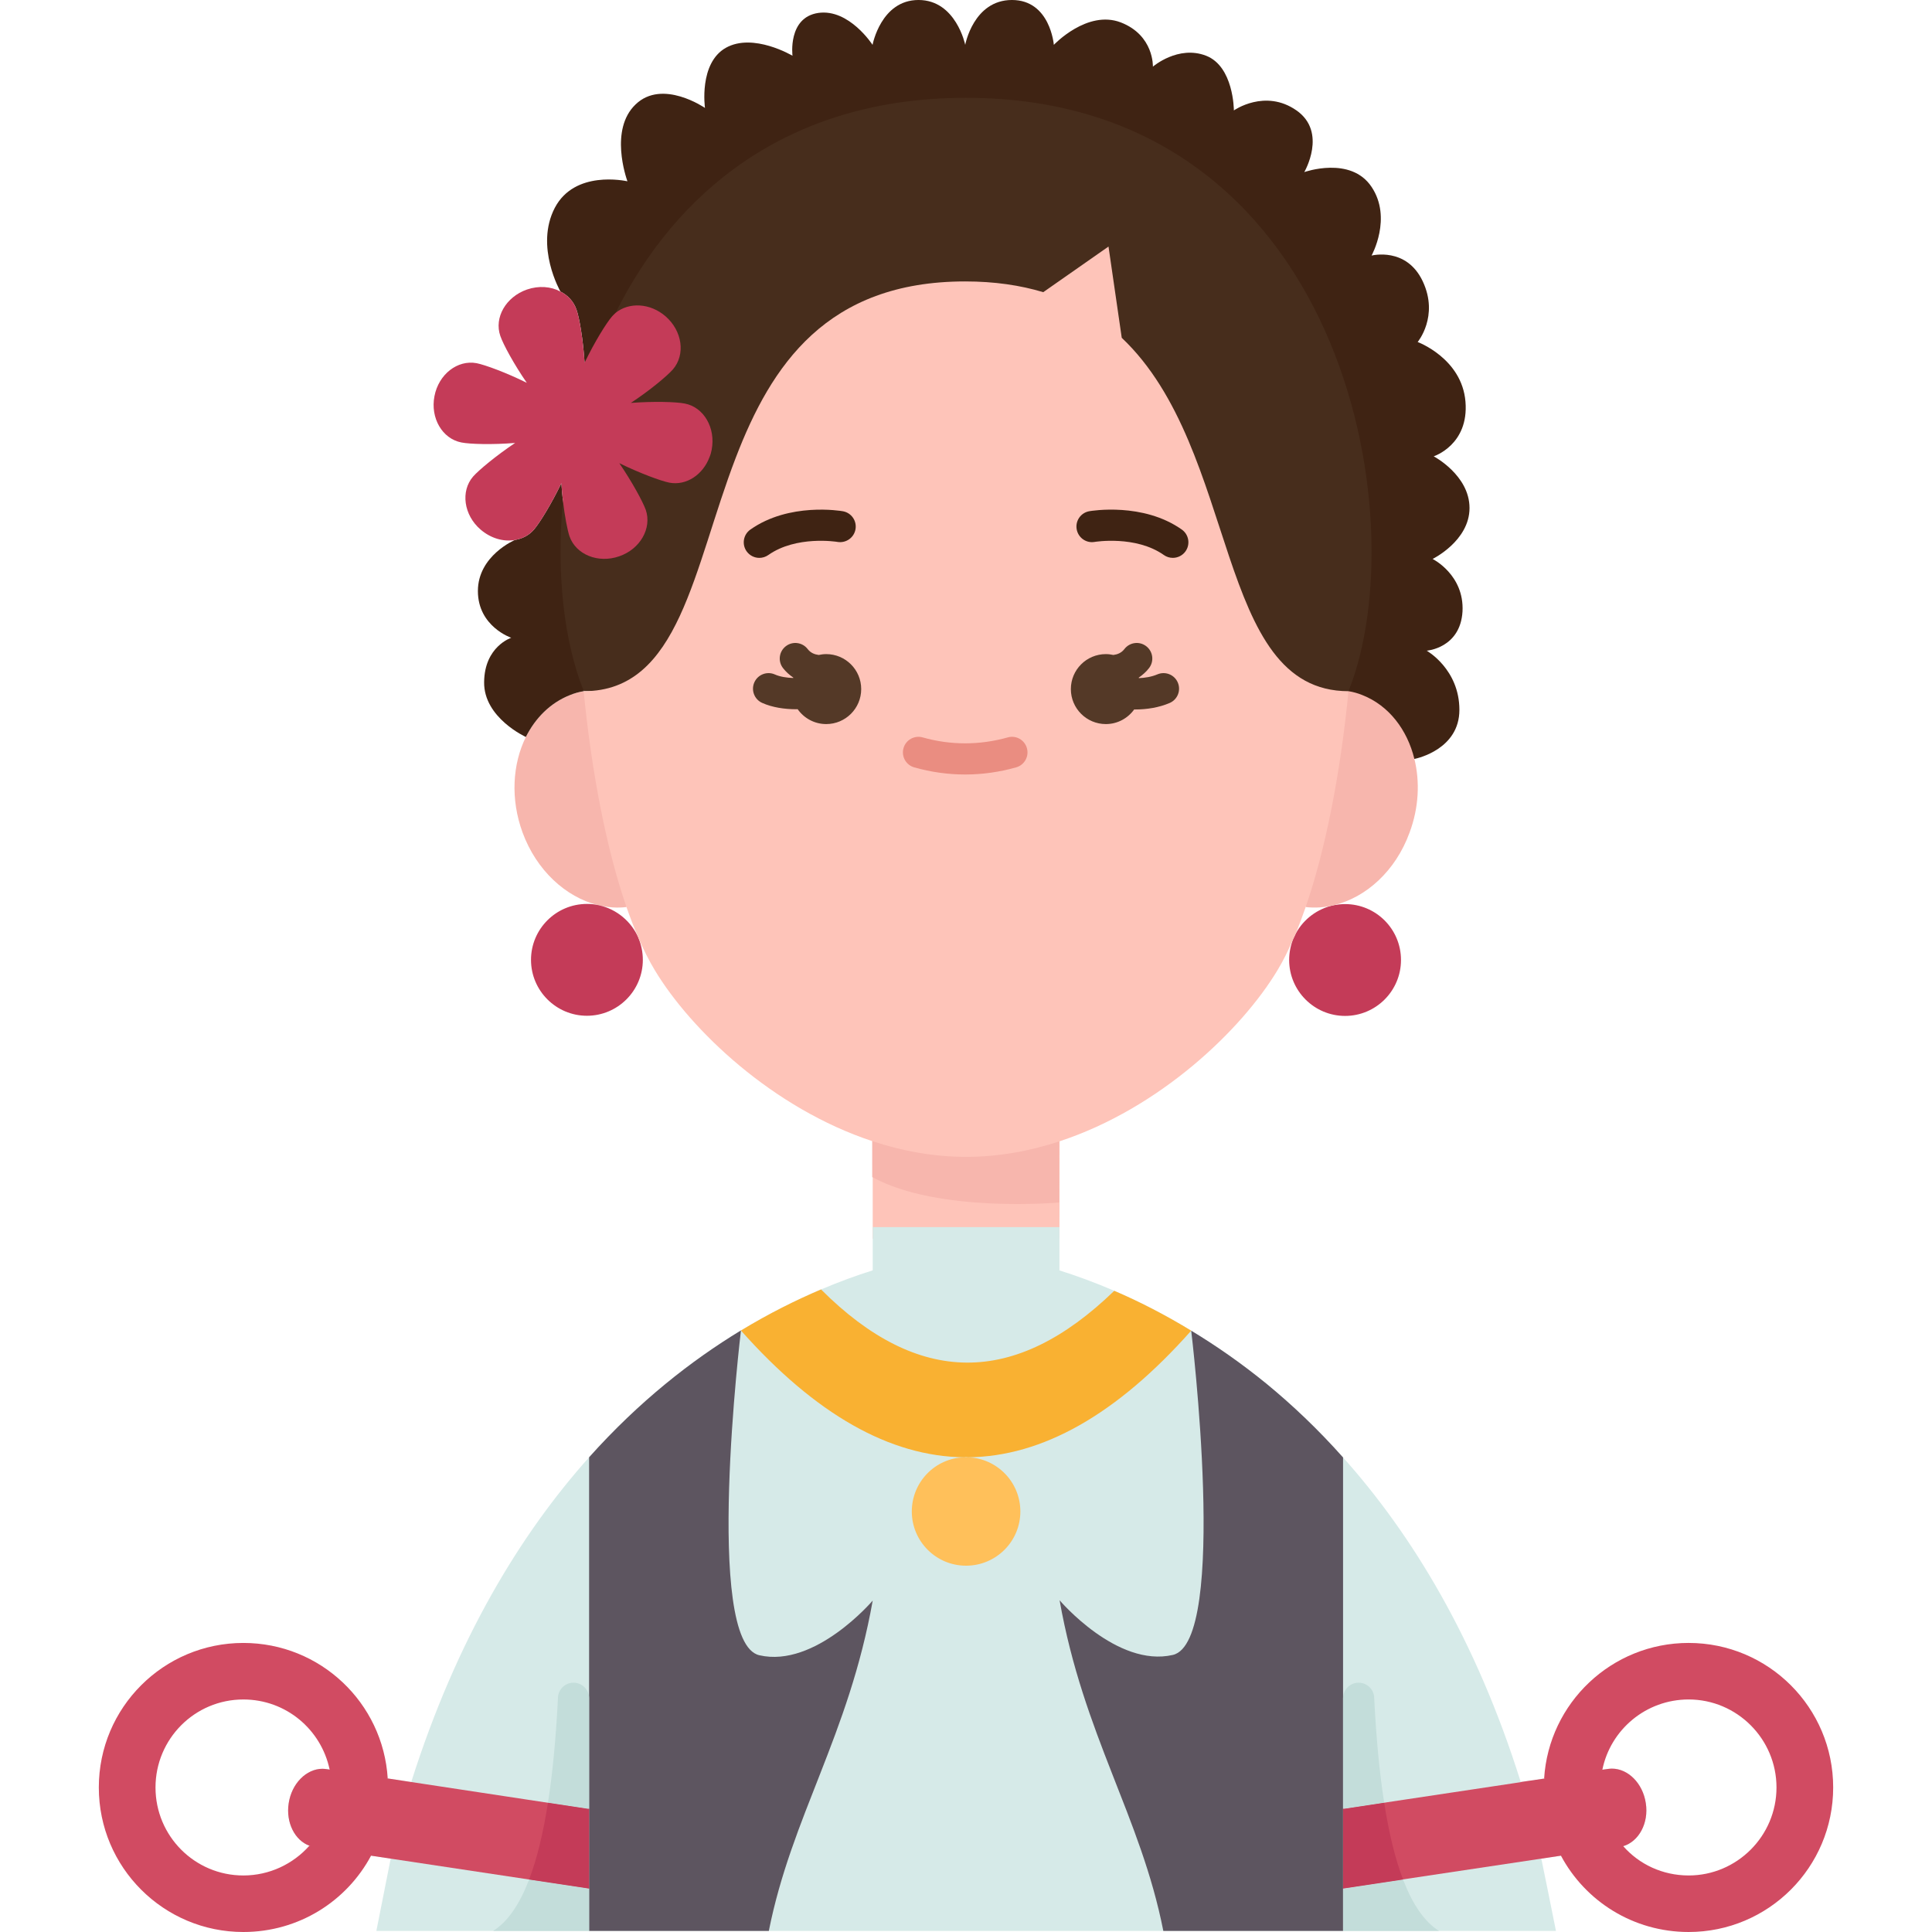 <svg id="Flat" enable-background="new 0 0 111.36 124.05" height="512" viewBox="0 0 111.36 124.05" width="512" xmlns="http://www.w3.org/2000/svg"><g><path d="m61.69 72.787-.01 6.745h-11.99v-6.745z" fill="#fec4b9"/><path d="m49.656 72.787s6.005.246 12.004.018l.006 4.404s-7.762.705-12.007-1.632z" fill="#f7b6ad"/><path d="m99.33 115.78c-.19-1.28-1.14-2.22-2.18-2.22-.08 0-.17.01-.25.02l-.36.05-3.74.57-1.5.22c-2.89-9.2-7.01-15.92-11.41-20.84l-.01-.01c-1.6-1.8-3.24-3.35-4.88-4.7-1.64-1.34-3.27-2.47-4.86-3.43-1.72-1.05-3.4-1.9-4.94-2.56-1.26-.54-2.44-.97-3.52-1.31v-2.78h-5.96-6.03v2.78h-.01c-1.02.32-2.12.72-3.3 1.22-1.6.68-3.34 1.54-5.15 2.64h-.01c-3.16 1.92-6.52 4.54-9.74 8.14-4.39 4.91-8.5 11.64-11.42 20.85l-1.51-.23-3.73-.57-.21-.03c-.08-.01-.17-.02-.25-.02-1.03 0-1.98.94-2.17 2.22-.19 1.24.4 2.38 1.33 2.72.11.04.22.07.33.09l3.63.55 1.26.19c-.24 1.21-.58 2.91-.92 4.64h13.66 11.54 12.7 12.63 11.54 13.67c-.35-1.74-.69-3.44-.94-4.64l1.26-.19 3.77-.56c.08-.01.16-.03.23-.05 1-.3 1.65-1.48 1.45-2.76z" fill="#d6eae8"/><path d="m33.88 58.24c-.58.07-1.17.03-1.75-.11-.03-.01-.06-.02-.1-.02-2.04-.51-3.92-2.21-4.82-4.65-.79-2.15-.65-4.4.21-6.14.61-1.22 1.57-2.19 2.83-2.69.29-.12.58-.2.88-.25 2.866 4.811 3.674 9.723 2.75 13.86z" fill="#f7b6ad"/><path d="m80.02 58.05c1.98 0 3.59 1.6 3.59 3.59 0 1.98-1.61 3.59-3.59 3.59s-3.59-1.61-3.59-3.59c0-.47.09-.92.25-1.33.06-.13.12-.26.18-.38.5-.92 1.39-1.59 2.44-1.81.23-.04.47-.07.72-.07z" fill="#c43b58"/><path d="m34.65 60.23c.18.43.28.91.28 1.4 0 1.98-1.61 3.59-3.59 3.59s-3.59-1.61-3.59-3.59 1.61-3.59 3.59-3.59c.24 0 .47.02.69.07.04 0 .07.01.1.02 1.13.25 2.07 1.05 2.52 2.09z" fill="#c43b58"/><path d="m31.14 44.38h-.01c-.3.05-.59.13-.88.25-1.26.5-2.22 1.47-2.83 2.69 0 0-2.71-1.23-2.68-3.52.02-2.29 1.74-2.85 1.74-2.85s-2.14-.72-2.14-3 2.38-3.28 2.38-3.28c.48-.08.91-.3 1.23-.68.36-.42 1.12-1.65 1.75-2.97.02.38.06.76.1 1.13v.01c.942 4.474 1.263 8.897 1.34 12.22z" fill="#3f2313"/><path d="m31.19 23.29c-.09-1.45-.33-2.88-.52-3.41-.18-.52-.55-.92-1.03-1.16 0 0-1.66-2.89-.36-5.38 1.28-2.43 4.5-1.73 4.66-1.7-.08-.23-1.16-3.32.52-4.93 1.72-1.67 4.46.22 4.46.22s-.41-2.87 1.34-3.86c1.76-.99 4.28.51 4.28.51s-.32-2.46 1.66-2.75c1.98-.28 3.48 2.05 3.48 2.05s.54-2.88 2.95-2.88 3 2.88 3 2.88.53-2.88 3-2.88c2.46 0 2.69 2.88 2.69 2.88s2.14-2.27 4.3-1.44c2.14.83 2.06 2.84 2.06 2.84s1.62-1.4 3.42-.7c1.76.69 1.78 3.45 1.78 3.51 0 0 2-1.41 4.02 0 2 1.4.5 3.96.5 3.96s2.98-1.06 4.32.95c1.34 2 0 4.41 0 4.41s2.24-.58 3.29 1.66-.33 3.89-.33 3.89 2.84 1.05 3.07 3.83-2.04 3.51-2.04 3.51 2.3 1.21 2.3 3.32-2.37 3.27-2.37 3.27 2.04 1.01 1.92 3.37c-.14 2.36-2.3 2.52-2.3 2.52s2.1 1.18 2.1 3.8c0 2.51-2.68 3.11-2.89 3.15z" fill="#3f2313"/><path d="m80.24 44.38c4.44-11.1-.36-38.1-24.56-38.1-11.55 0-18.69 6.16-22.5 13.81l-3.38 12.07c-.44 4.7.08 9.09 1.34 12.22z" fill="#472d1c"/><g fill="#d14b62"><path d="m17.48 119.15c-1.56 2.92-4.64 4.9-8.2 4.9-5.12 0-9.28-4.15-9.28-9.28s4.16-9.28 9.28-9.28c4.94 0 8.97 3.84 9.27 8.7-1.391.347-2.654.228-3.73-.57-.54-2.57-2.8-4.5-5.54-4.5-3.12 0-5.64 2.53-5.64 5.65s2.52 5.65 5.64 5.65c1.68 0 3.2-.74 4.24-1.91l1.969-.276z"/><path d="m31.48 116.14v5.12l-12.74-1.92-1.26-.19-3.63-.55c-.11-.02-.22-.05-.33-.09-.93-.34-1.52-1.48-1.33-2.72.19-1.28 1.14-2.22 2.17-2.22.08 0 .17.01.25.02l.21.03 3.73.57 1.51.23 11.33 1.72z"/><path d="m102.08 105.49c5.12 0 9.28 4.15 9.28 9.28s-4.16 9.28-9.28 9.28c-3.56 0-6.64-1.98-8.2-4.9l2.077-1.001c.08-.01 1.853.411 1.923.391 1.02 1.16 2.52 1.88 4.2 1.88 3.1 0 5.64-2.53 5.64-5.65s-2.54-5.65-5.64-5.65c-2.74 0-5.02 1.94-5.54 4.51-1.09.864-2.367.923-3.74.57.3-4.86 4.34-8.71 9.28-8.71z"/><path d="m99.33 115.78c.2 1.28-.45 2.46-1.45 2.76-.07.02-.15.04-.23.05l-3.77.56-1.26.19-12.73 1.91v-5.12h.1l11.31-1.7v-.01l1.5-.22 3.74-.57.36-.05c.08-.01.17-.02.25-.02 1.04 0 1.99.94 2.18 2.22z"/></g><path d="m55.8 93.57c1.87.06 3.37 1.59 3.37 3.48 0 1.91-1.54 3.46-3.45 3.48-.01 0-.03 0-.04 0-1.92 0-3.48-1.56-3.48-3.48 0-1.89 1.5-3.43 3.37-3.48z" fill="#ffc05a"/><path d="m65.2 82.88c1.54.66 3.22 1.51 4.94 2.56-4.77 5.38-9.56 8.09-14.34 8.13-.04-.01-.08-.01-.12-.01s-.07 0-.11.01c-4.78-.05-9.56-2.76-14.34-8.14 1.81-1.1 3.55-1.96 5.15-2.64v.01c3.12 3.12 6.23 4.67 9.34 4.69 3.15.02 6.3-1.53 9.48-4.61z" fill="#f9b132"/><path d="m84.47 48.73c.36 1.46.29 3.12-.31 4.73-.9 2.47-2.8 4.17-4.86 4.66-.6.15-1.21.19-1.81.12.077-4.088.578-9.125 2.75-13.86.3.05.6.13.89.25 1.7.67 2.88 2.22 3.34 4.1z" fill="#f7b6ad"/><path d="m79.89 121.25v2.73h-11.54c-1.45-7.36-5.13-12.57-6.66-21.23 0 0 3.68 4.34 7.27 3.51 3.6-.83 1.18-20.82 1.18-20.82 1.59.96 3.22 2.09 4.86 3.43 1.64 1.35 3.28 2.9 4.88 4.7l.01.01v22.55z" fill="#5d5560"/><path d="m33.88 58.24c-1.27-3.68-2.23-8.56-2.75-13.86h.01c6.16 0 7.02-7.87 9.76-15 2.27-5.91 5.82-11.31 14.73-11.31 1.89 0 3.55.25 5.01.69l4.19-2.93.85 5.86c7.62 7.21 5.92 22.69 14.56 22.69-.52 5.3-1.48 10.18-2.75 13.86-.21.6-.42 1.16-.63 1.69-.06.12-.12.25-.18.38-.31.73-.64 1.39-.99 1.97-2.31 3.85-7.58 8.89-14 11-1.91.63-3.93 1-6 1s-4.09-.37-6-1c-6.42-2.11-11.69-7.15-14-11-.36-.6-.71-1.29-1.04-2.05 0 0 0 0 0-.01-.27-.61-.52-1.27-.77-1.98z" fill="#fec4b9"/><path d="m31.48 121.26v-5.12-22.57c3.22-3.6 6.58-6.22 9.74-8.14h.01s-2.42 20.02 1.18 20.85c3.59.83 7.28-3.51 7.28-3.51-1.54 8.66-5.21 13.86-6.67 21.21h-11.54z" fill="#5d5560"/><path d="m63.941 34.795c.025-.004 2.64-.432 4.442.841.175.124.377.183.576.183.314 0 .623-.147.818-.423.318-.451.211-1.075-.24-1.394-2.492-1.759-5.801-1.202-5.94-1.178-.543.096-.905.612-.811 1.155.095.545.608.913 1.155.816z" fill="#3f2313"/><path d="m42.411 35.82c.199 0 .401-.06.576-.183 1.79-1.264 4.381-.853 4.441-.841.546.091 1.061-.27 1.157-.812.096-.544-.268-1.063-.812-1.158-.139-.025-3.449-.583-5.94 1.178-.451.319-.558.943-.24 1.394.195.274.504.422.818.422z" fill="#3f2313"/><path d="m58.359 47.348c-1.813.509-3.682.505-5.456 0-.533-.151-1.084.157-1.235.688s.157 1.084.688 1.235c1.069.304 2.17.458 3.273.458 1.092 0 2.192-.154 3.271-.458.531-.149.841-.702.691-1.233-.148-.53-.698-.844-1.232-.69z" fill="#ea8d81"/><path d="m37.62 25.91c1.22.23 2 1.56 1.73 2.97-.03.16-.07.31-.13.45-.42 1.15-1.5 1.87-2.59 1.66-.55-.11-1.9-.61-3.21-1.25.82 1.2 1.51 2.47 1.7 3 .4 1.18-.36 2.52-1.71 2.98-1.35.47-2.78-.11-3.19-1.29-.13-.39-.3-1.26-.42-2.27v-.01c-.04-.37-.08-.75-.1-1.13-.63 1.32-1.39 2.55-1.75 2.97-.32.38-.75.6-1.23.68-.73.13-1.55-.1-2.21-.67-1.08-.93-1.29-2.46-.48-3.4.37-.42 1.49-1.35 2.7-2.16-1.45.12-2.9.08-3.45-.03-1.23-.24-2-1.57-1.73-2.97.27-1.41 1.48-2.35 2.71-2.12.55.11 1.91.61 3.22 1.26-.83-1.2-1.52-2.48-1.7-3.01-.41-1.18.36-2.51 1.71-2.98.76-.26 1.54-.2 2.15.13.48.24.85.64 1.03 1.16.19.53.43 1.96.52 3.41.63-1.31 1.39-2.54 1.76-2.97.07-.08.14-.14.21-.21.01 0 .01-.01.02-.02.86-.7 2.22-.64 3.21.22 1.08.94 1.29 2.46.47 3.41-.37.42-1.48 1.35-2.7 2.15 1.46-.11 2.91-.07 3.46.04z" fill="#c43b58"/><path d="m27.628 120.679c-.608 1.592-1.37 2.714-2.309 3.301h6.161v-2.72z" fill="#c3ddda"/><path d="m31.48 116.14v-7.097c0-.552-.448-1-1-1s-1 .448-1 1c-.126 2.504-.335 4.753-.641 6.71l2.552.387z" fill="#c3ddda"/><path d="m31.48 121.26v-5.12h-.09l-2.552-.387c-.304 1.944-.703 3.599-1.211 4.927z" fill="#c43b58"/><path d="m83.742 120.679c.608 1.592 1.37 2.714 2.309 3.301h-6.161v-2.72z" fill="#c3ddda"/><path d="m79.89 116.14v-7.097c0-.552.448-1 1-1s1 .448 1 1c.126 2.504.335 4.753.641 6.71l-2.552.387z" fill="#c3ddda"/><path d="m79.89 121.26v-5.12h.09l2.552-.387c.304 1.944.703 3.599 1.211 4.927z" fill="#c43b58"/><path d="m67.968 43.3c-.367.157-.783.224-1.186.242-.004-.011-.006-.022-.01-.033.245-.171.473-.367.664-.616.336-.438.254-1.065-.184-1.402s-1.065-.255-1.402.184c-.19.247-.44.343-.707.379-.156-.034-.317-.055-.484-.055-1.24 0-2.246 1.006-2.246 2.246s1.006 2.246 2.246 2.246c.752 0 1.413-.373 1.821-.94.021 0 .041.003.063.003.736 0 1.515-.118 2.211-.416.508-.217.743-.805.526-1.313-.217-.507-.803-.741-1.312-.525z" fill="#543927"/><path d="m46.705 41.999c-.166 0-.327.021-.484.055-.267-.036-.517-.132-.707-.379-.336-.439-.965-.521-1.402-.184-.438.336-.521.964-.184 1.402.191.249.419.445.665.616-.003.008-.005.016-.008.024-.423-.015-.846-.08-1.174-.226-.505-.226-1.096.001-1.321.505s.001 1.096.505 1.321c.649.29 1.431.406 2.186.406.03 0 .058-.004.089-.005.406.578 1.075.957 1.835.957 1.24 0 2.246-1.006 2.246-2.246s-1.006-2.246-2.246-2.246z" fill="#543927"/></g></svg>